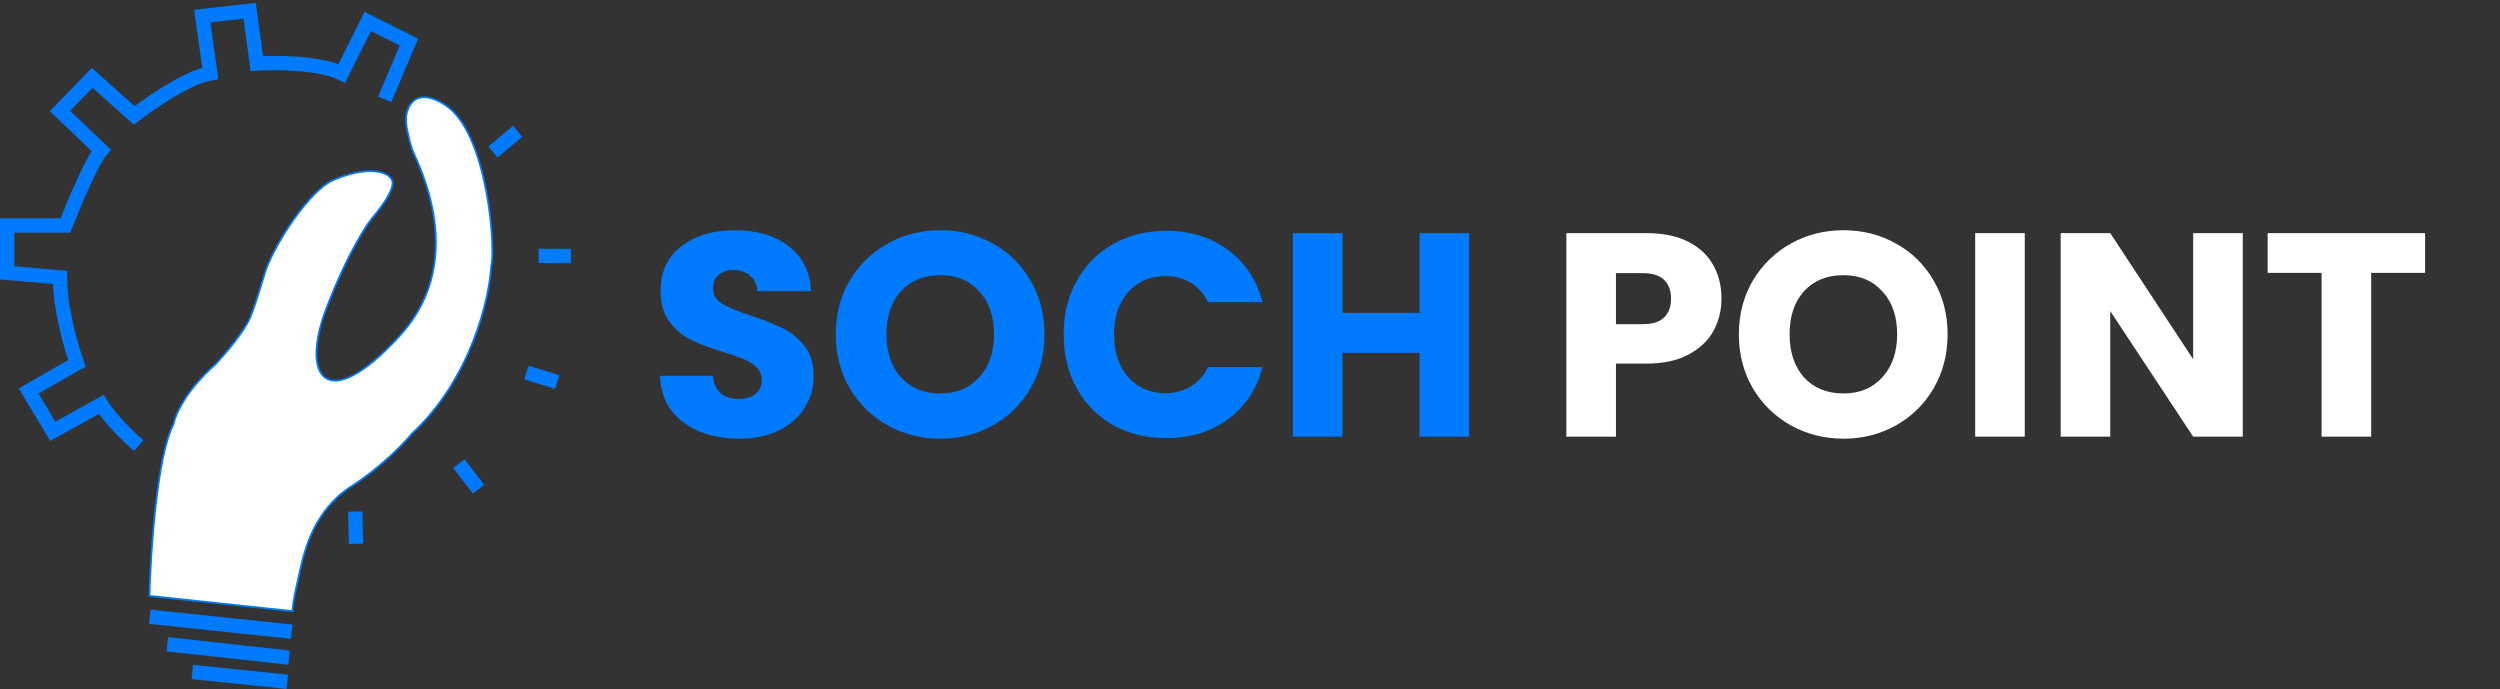 <svg width="1397" height="385" viewBox="0 0 1397 385" fill="none" xmlns="http://www.w3.org/2000/svg">
<rect x="0" y="0" width="1397" height="385" fill="#333333" stroke="none"/>
<path d="M248.5 58.5C230.479 47.099 226 62 227 69C227.4 73.4 229.167 79.833 230 82.5C230 85.5 264.5 142.5 223.5 187.5C182.5 232.5 167.5 211 182.5 172C194.5 140.8 205.5 124.333 209.5 120C214.5 114 221 104.5 219 100.5C216.45 95.401 204.746 92.781 186.5 100.5C173.5 106 155.333 133.667 149.5 148.5C148 151.5 144 167 140 177C136.8 185 125.667 198 120.5 203.5C103.7 218.3 97.833 232 97 237C87.8 254.2 84.167 308.167 83.5 333L163.5 341.5C163.1 338.3 167.333 319.833 169.5 311C170.5 309 175 285.5 196 272C212.8 261.2 225.667 247.833 230 242.5C263.2 211.7 273.5 167 274.5 148.5C277 140.5 273 74 248.5 58.5Z" fill="white" stroke="#007AFF"/>
<path d="M83.682 344.626L163 353" stroke="#007AFF" stroke-width="8"/>
<path d="M93.5 360L161.5 367.5" stroke="#007AFF" stroke-width="8"/>
<path d="M107.5 375.5L160.5 381" stroke="#007AFF" stroke-width="8"/>
<path d="M77.5 249C72.667 244.833 61.7 234.4 56.5 226L29.5 241L16 218.5L43 203C39.833 194.333 33.5 172.6 33.5 155L4 152.5V126H36.5C41.167 114.167 51.7 89.2 56.5 84L33.5 62L51.5 43.5L75 64.5C84 57.5 105.1 43 117.5 41L113 9L139.5 6L143.5 35.5C154.333 34.833 179 35 191 41L205.5 12L228.5 23.5L221.75 39.5L215 55.5" stroke="#007AFF" stroke-width="8"/>
<line x1="275.439" y1="84.927" x2="289.267" y2="73.404" stroke="#007AFF" stroke-width="8"/>
<line x1="198.495" y1="285.875" x2="198.941" y2="303.869" stroke="#007AFF" stroke-width="8"/>
<line x1="256.394" y1="259.093" x2="267.384" y2="273.348" stroke="#007AFF" stroke-width="8"/>
<line x1="294.182" y1="208.179" x2="311.378" y2="213.498" stroke="#007AFF" stroke-width="8"/>
<line x1="301.013" y1="143" x2="319.013" y2="143.06" stroke="#007AFF" stroke-width="8"/>
<path d="M413.192 245.134C404.876 245.134 397.424 243.784 390.836 241.084C384.248 238.384 378.956 234.388 374.96 229.096C371.072 223.804 369.02 217.432 368.804 209.98H398.288C398.72 214.192 400.178 217.432 402.662 219.7C405.146 221.86 408.386 222.94 412.382 222.94C416.486 222.94 419.726 222.022 422.102 220.186C424.478 218.242 425.666 215.596 425.666 212.248C425.666 209.44 424.694 207.118 422.75 205.282C420.914 203.446 418.592 201.934 415.784 200.746C413.084 199.558 409.196 198.208 404.12 196.696C396.776 194.428 390.782 192.16 386.138 189.892C381.494 187.624 377.498 184.276 374.15 179.848C370.802 175.42 369.128 169.642 369.128 162.514C369.128 151.93 372.962 143.668 380.63 137.728C388.298 131.68 398.288 128.656 410.6 128.656C423.128 128.656 433.226 131.68 440.894 137.728C448.562 143.668 452.666 151.984 453.206 162.676H423.236C423.02 159.004 421.67 156.142 419.186 154.09C416.702 151.93 413.516 150.85 409.628 150.85C406.28 150.85 403.58 151.768 401.528 153.604C399.476 155.332 398.45 157.87 398.45 161.218C398.45 164.89 400.178 167.752 403.634 169.804C407.09 171.856 412.49 174.07 419.834 176.446C427.178 178.93 433.118 181.306 437.654 183.574C442.298 185.842 446.294 189.136 449.642 193.456C452.99 197.776 454.664 203.338 454.664 210.142C454.664 216.622 452.99 222.508 449.642 227.8C446.402 233.092 441.65 237.304 435.386 240.436C429.122 243.568 421.724 245.134 413.192 245.134ZM525.496 245.134C514.804 245.134 504.976 242.65 496.012 237.682C487.156 232.714 480.082 225.802 474.79 216.946C469.606 207.982 467.014 197.938 467.014 186.814C467.014 175.69 469.606 165.7 474.79 156.844C480.082 147.988 487.156 141.076 496.012 136.108C504.976 131.14 514.804 128.656 525.496 128.656C536.188 128.656 545.962 131.14 554.818 136.108C563.782 141.076 570.802 147.988 575.878 156.844C581.062 165.7 583.654 175.69 583.654 186.814C583.654 197.938 581.062 207.982 575.878 216.946C570.694 225.802 563.674 232.714 554.818 237.682C545.962 242.65 536.188 245.134 525.496 245.134ZM525.496 219.862C534.568 219.862 541.804 216.838 547.204 210.79C552.712 204.742 555.466 196.75 555.466 186.814C555.466 176.77 552.712 168.778 547.204 162.838C541.804 156.79 534.568 153.766 525.496 153.766C516.316 153.766 508.972 156.736 503.464 162.676C498.064 168.616 495.364 176.662 495.364 186.814C495.364 196.858 498.064 204.904 503.464 210.952C508.972 216.892 516.316 219.862 525.496 219.862ZM594.367 186.976C594.367 175.744 596.797 165.754 601.657 157.006C606.517 148.15 613.267 141.292 621.907 136.432C630.655 131.464 640.537 128.98 651.553 128.98C665.053 128.98 676.609 132.544 686.221 139.672C695.833 146.8 702.259 156.52 705.499 168.832H675.043C672.775 164.08 669.535 160.462 665.323 157.978C661.219 155.494 656.521 154.252 651.229 154.252C642.697 154.252 635.785 157.222 630.493 163.162C625.201 169.102 622.555 177.04 622.555 186.976C622.555 196.912 625.201 204.85 630.493 210.79C635.785 216.73 642.697 219.7 651.229 219.7C656.521 219.7 661.219 218.458 665.323 215.974C669.535 213.49 672.775 209.872 675.043 205.12H705.499C702.259 217.432 695.833 227.152 686.221 234.28C676.609 241.3 665.053 244.81 651.553 244.81C640.537 244.81 630.655 242.38 621.907 237.52C613.267 232.552 606.517 225.694 601.657 216.946C596.797 208.198 594.367 198.208 594.367 186.976ZM820.96 130.276V244H793.258V197.182H750.166V244H722.464V130.276H750.166V174.826H793.258V130.276H820.96Z" fill="#007AFF"/>
<path d="M961.958 166.888C961.958 173.476 960.446 179.524 957.422 185.032C954.398 190.432 949.754 194.806 943.49 198.154C937.226 201.502 929.45 203.176 920.162 203.176H902.99V244H875.288V130.276H920.162C929.234 130.276 936.902 131.842 943.166 134.974C949.43 138.106 954.128 142.426 957.26 147.934C960.392 153.442 961.958 159.76 961.958 166.888ZM918.056 181.144C923.348 181.144 927.29 179.902 929.882 177.418C932.474 174.934 933.77 171.424 933.77 166.888C933.77 162.352 932.474 158.842 929.882 156.358C927.29 153.874 923.348 152.632 918.056 152.632H902.99V181.144H918.056ZM1030.16 245.134C1019.47 245.134 1009.64 242.65 1000.68 237.682C991.824 232.714 984.75 225.802 979.458 216.946C974.274 207.982 971.682 197.938 971.682 186.814C971.682 175.69 974.274 165.7 979.458 156.844C984.75 147.988 991.824 141.076 1000.68 136.108C1009.64 131.14 1019.47 128.656 1030.16 128.656C1040.86 128.656 1050.63 131.14 1059.49 136.108C1068.45 141.076 1075.47 147.988 1080.55 156.844C1085.73 165.7 1088.32 175.69 1088.32 186.814C1088.32 197.938 1085.73 207.982 1080.55 216.946C1075.36 225.802 1068.34 232.714 1059.49 237.682C1050.63 242.65 1040.86 245.134 1030.16 245.134ZM1030.16 219.862C1039.24 219.862 1046.47 216.838 1051.87 210.79C1057.38 204.742 1060.13 196.75 1060.13 186.814C1060.13 176.77 1057.38 168.778 1051.87 162.838C1046.47 156.79 1039.24 153.766 1030.16 153.766C1020.98 153.766 1013.64 156.736 1008.13 162.676C1002.73 168.616 1000.03 176.662 1000.03 186.814C1000.03 196.858 1002.73 204.904 1008.13 210.952C1013.64 216.892 1020.98 219.862 1030.16 219.862ZM1131.44 130.276V244H1103.73V130.276H1131.44ZM1253.25 244H1225.54L1179.21 173.854V244H1151.51V130.276H1179.21L1225.54 200.746V130.276H1253.25V244ZM1355.14 130.276V152.47H1325.01V244H1297.3V152.47H1267.17V130.276H1355.14Z" fill="white"/>
</svg>
